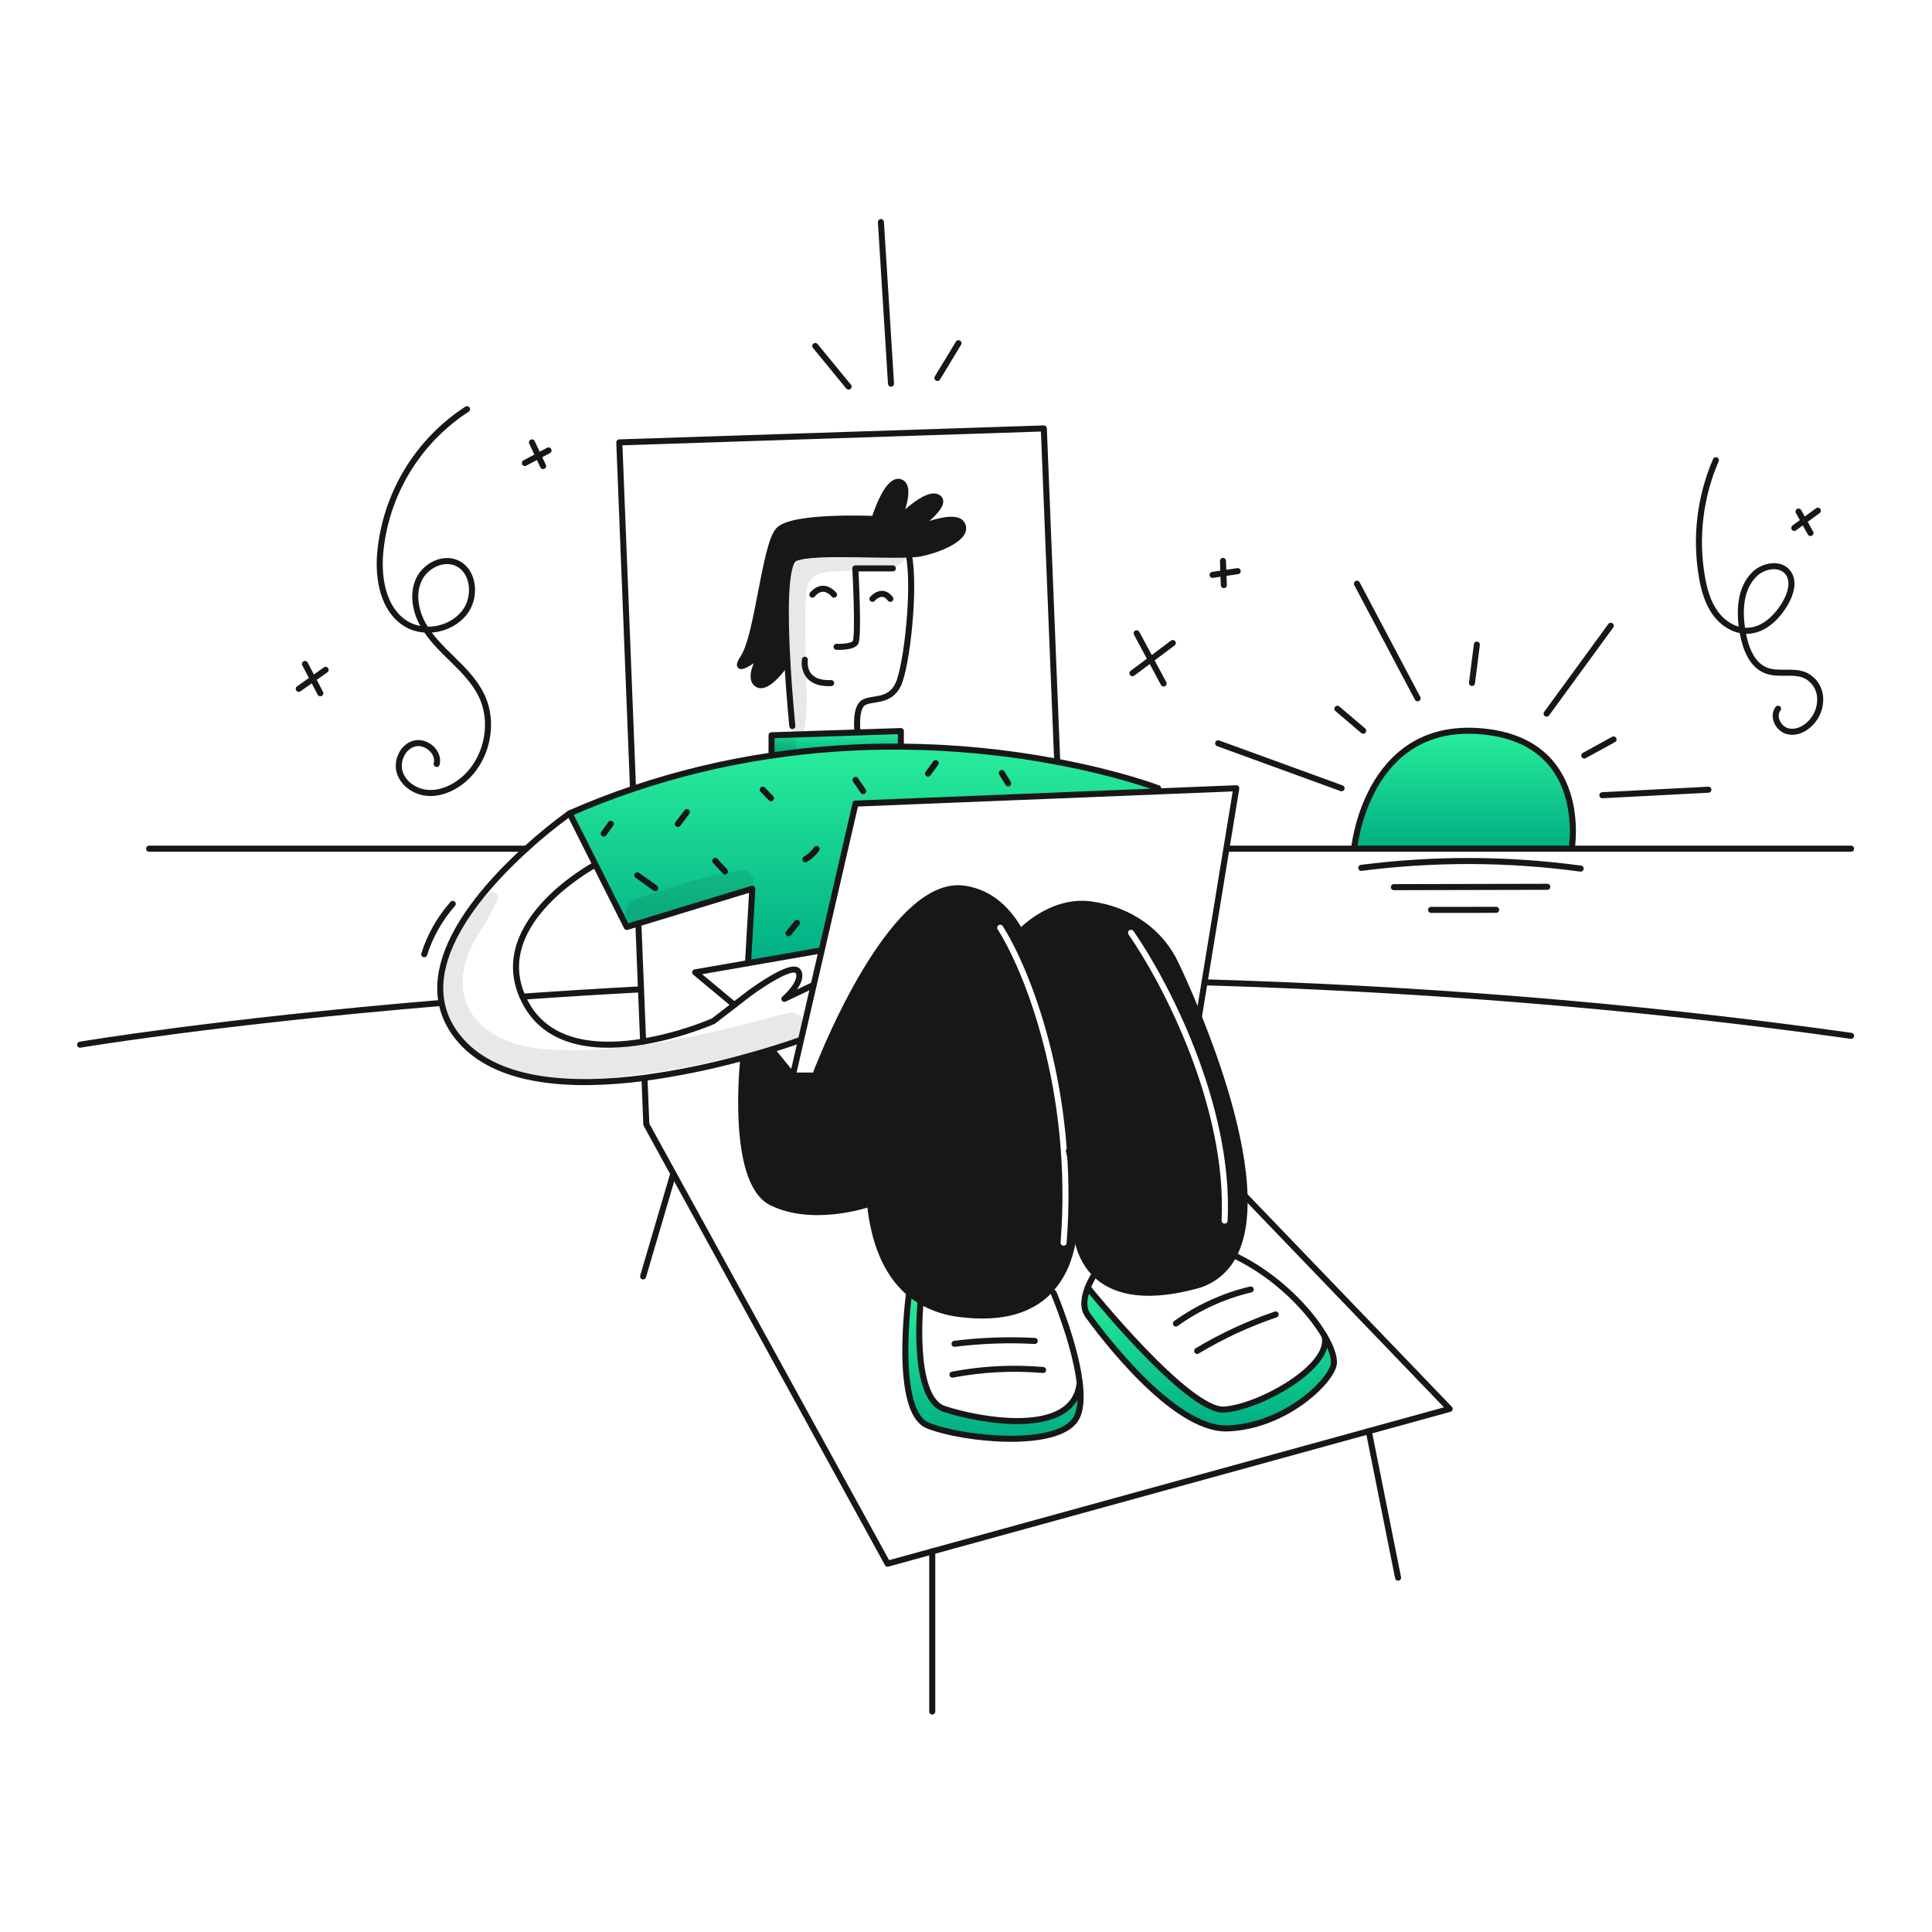 <svg width="960" height="960" viewBox="0 0 960 960" fill="none" xmlns="http://www.w3.org/2000/svg">
<g clip-path="url(#clip0_510_1270)">
<path fill-rule="evenodd" clip-rule="evenodd" d="M507.045 463.063C507.045 463.063 522.134 446.775 541.878 449.377C561.622 451.979 577.178 463.357 584.497 479.635C584.497 479.635 589.523 489.944 595.697 505.335C605.279 529.153 617.63 565.164 618.405 594.028C618.739 605.564 617.205 615.951 612.917 623.972C610.963 627.741 608.217 631.043 604.866 633.651C601.516 636.259 597.641 638.112 593.507 639.082C566.695 646.092 552.047 640.908 544.065 632.897C533.884 622.697 534.503 607.897 534.503 607.897L534.228 607.877C533.856 613.384 532.861 618.832 531.263 624.116C529.273 630.941 525.624 637.167 520.64 642.239C512.001 650.722 498.334 655.601 477.079 652.939C470.16 652.183 463.477 649.982 457.463 646.479C455.441 645.279 453.526 643.908 451.739 642.379C439.732 632.168 434.156 615.93 432.28 598.079C432.28 598.079 404.32 607.897 383.38 597.5C362.44 587.103 369.39 525.565 369.39 525.565L369.38 525.526C374.652 524.092 379.38 522.708 383.38 521.491V521.501L393.925 534.44H405.009C405.009 534.44 441.737 436.027 479.162 441.574C492.377 443.535 501.183 452.4 507.045 463.063ZM496.192 459.736C496.89 459.29 497.818 459.494 498.264 460.192C511.43 480.786 536.022 540.875 529.995 617.617C529.931 618.443 529.208 619.06 528.383 618.995C527.557 618.931 526.94 618.208 527.005 617.383C532.978 541.325 508.57 481.881 495.736 461.808C495.29 461.11 495.494 460.182 496.192 459.736ZM563.229 462.64C562.755 461.961 561.819 461.796 561.14 462.271C560.461 462.745 560.296 463.681 560.771 464.36C569.035 476.178 581.303 497.521 591.151 523.028C601.002 548.544 608.388 578.115 607.002 606.427C606.961 607.254 607.599 607.958 608.427 607.998C609.254 608.039 609.958 607.401 609.998 606.573C611.412 577.685 603.881 547.673 593.949 521.947C584.014 496.213 571.632 474.656 563.229 462.64Z" fill="#171717"/>
<path d="M734.541 363.264C790.326 367.083 780.969 421.709 780.969 421.709H672.856C672.856 421.709 678.747 359.455 734.541 363.264Z" fill="url(#paint0_linear_510_1270)"/>
<path d="M658.1 663.746C661.831 670.098 663.5 675.498 662.577 678.646C659.809 688.179 637.169 708.846 609.915 709.769C582.661 710.692 546.158 661.259 540.615 653.669C537.7 649.683 538.809 644.146 540.507 639.787C540.507 639.787 590.391 701.805 608.417 700.411C626.443 699.017 662.4 678.708 658.1 663.746Z" fill="url(#paint1_linear_510_1270)"/>
<path d="M575.494 391.677L575.553 393.238L425.106 399.305L408.17 472.722L406.992 472.447L371.678 478.593L373.828 441.58L317.2 458.85V458.86L311.457 460.607L295.857 429.622L283.045 404.155C293.619 399.521 304.119 395.454 314.545 391.955C336.948 384.397 359.984 378.867 383.377 375.431C404.646 372.291 426.126 370.808 447.625 370.994C473.698 371.176 499.703 373.699 525.325 378.534C556.654 384.441 575.494 391.677 575.494 391.677Z" fill="url(#paint2_linear_510_1270)"/>
<path d="M453.106 263.772C453.636 263.537 474.283 254.22 477.964 260.356C481.695 266.58 468.019 272.795 457.445 274.974C446.871 277.153 404.282 273.109 394.955 277.458C389.673 279.922 389.978 306.332 391.234 328.766C391.234 328.766 381.584 343.374 376.302 339.948C371.138 336.61 378.432 325.271 378.776 324.74C378.432 324.996 362.39 337.346 369.459 326.586C376.606 315.698 380.032 270.929 386.866 263.468C393.7 256.007 434.521 257.868 434.521 257.868C434.521 257.868 440.657 237.663 447.186 239.528C453.715 241.393 446.253 258.486 446.253 258.486C446.253 258.486 460.558 243.563 466.153 247.294C471.671 250.98 453.6 263.438 453.106 263.772Z" fill="#171717"/>
<path d="M457.465 646.486C457.465 646.486 452.478 694.525 469.119 700.072C485.76 705.619 533.965 714.955 536.488 686.886C537.401 694.377 537.097 701.053 534.505 705.157C525.158 719.943 478.705 715.319 461.147 708.387C443.589 701.455 451.741 642.387 451.741 642.387C453.528 643.915 455.443 645.287 457.465 646.486Z" fill="url(#paint3_linear_510_1270)"/>
<path d="M447.628 370.981V370.991C426.129 370.804 404.649 372.288 383.38 375.428V365.346L447.628 363.264V370.981Z" fill="url(#paint4_linear_510_1270)"/>
<path d="M317.2 458.86L311.457 460.607L295.857 429.622L283.045 404.155C293.619 399.521 304.119 395.454 314.545 391.955C336.948 384.397 359.984 378.867 383.377 375.431C404.646 372.291 426.126 370.808 447.625 370.994C473.698 371.176 499.703 373.699 525.325 378.534C556.654 384.444 575.494 391.68 575.494 391.68" stroke="#171717" stroke-width="3" stroke-linecap="round" stroke-linejoin="round"/>
<path d="M371.678 478.593L373.828 441.58L317.199 458.85" stroke="#171717" stroke-width="3" stroke-linecap="round" stroke-linejoin="round"/>
<path d="M406.992 472.447L371.678 478.593L345.415 483.158L364.874 499.358" stroke="#171717" stroke-width="3" stroke-linecap="round" stroke-linejoin="round"/>
<path d="M283.043 404.156C275.531 409.595 268.332 415.456 261.483 421.71C236.232 444.625 201.163 485.526 228.983 517.119C247.901 538.61 285.405 540.151 320.229 535.606C336.815 533.33 353.233 529.965 369.376 525.533C374.648 524.099 379.376 522.715 383.376 521.498C392.163 518.798 397.465 516.854 397.465 516.854" stroke="#171717" stroke-width="3" stroke-linecap="round" stroke-linejoin="round"/>
<path d="M403.477 489.777L389.762 496.325C389.762 496.325 399.462 488.009 396.693 482.806C393.924 477.603 372.434 493.537 372.434 493.537L364.874 499.359L354.418 507.419C343.219 512.082 331.536 515.483 319.585 517.561V517.571C298.398 521.105 273.235 519.917 261.552 499.103C260.844 497.852 260.201 496.564 259.628 495.245C243.036 457.663 295.855 429.623 295.855 429.623" stroke="#171717" stroke-width="3" stroke-linecap="round" stroke-linejoin="round"/>
<path d="M383.38 521.508L393.925 534.447L397.96 516.962L404.194 489.944L408.17 472.723L425.106 399.306L575.553 393.239L614.303 391.678L609.385 421.71L598.526 488.108L595.699 505.338L595.591 506.025" stroke="#171717" stroke-width="3" stroke-linecap="round" stroke-linejoin="round"/>
<path d="M369.39 525.572C369.39 525.572 362.449 587.11 383.38 597.507C404.311 607.904 432.28 598.086 432.28 598.086" stroke="#171717" stroke-width="3" stroke-linecap="round" stroke-linejoin="round"/>
<path d="M444.515 503.256C444.515 503.256 427.776 555.281 432.282 598.086C434.158 615.935 439.734 632.173 451.741 642.386C453.527 643.915 455.442 645.287 457.465 646.486C463.479 649.99 470.162 652.19 477.081 652.946C498.336 655.607 512.003 650.728 520.642 642.246C525.625 637.175 529.275 630.948 531.265 624.123C532.862 618.839 533.857 613.391 534.23 607.884C534.955 595.79 533.913 583.656 531.137 571.863" stroke="#171717" stroke-width="3" stroke-linecap="round" stroke-linejoin="round"/>
<path d="M393.925 534.447H405.009C405.009 534.447 441.737 436.034 479.162 441.581C492.377 443.535 501.183 452.4 507.045 463.063C517.795 482.58 520 505.5 520 505.5" stroke="#171717" stroke-width="3" stroke-linecap="round" stroke-linejoin="round"/>
<path d="M507.045 463.063C507.045 463.063 522.134 446.775 541.878 449.377C561.622 451.979 577.178 463.357 584.497 479.635C584.497 479.635 589.523 489.944 595.697 505.335C605.279 529.153 617.63 565.164 618.405 594.028C618.739 605.564 617.205 615.951 612.917 623.972C610.963 627.742 608.216 631.044 604.866 633.652C601.515 636.26 597.641 638.112 593.507 639.082C566.695 646.092 552.047 640.908 544.065 632.897C533.884 622.697 534.503 607.897 534.503 607.897" stroke="#171717" stroke-width="3" stroke-linecap="round" stroke-linejoin="round"/>
<path d="M451.741 642.384C451.741 642.384 443.593 701.457 461.147 708.384C478.701 715.311 525.158 719.94 534.505 705.154C537.097 701.054 537.405 694.374 536.488 686.883C534.122 667.405 523.519 642.383 523.519 642.383" stroke="#171717" stroke-width="3" stroke-linecap="round" stroke-linejoin="round"/>
<path d="M544.067 632.9C542.651 635.072 541.457 637.381 540.503 639.792C538.803 644.151 537.696 649.692 540.611 653.674C546.158 661.263 582.651 710.704 609.911 709.773C637.171 708.842 659.805 688.184 662.573 678.651C663.496 675.5 661.827 670.099 658.096 663.75C650.556 650.918 634.544 634.2 614.296 624.312" stroke="#171717" stroke-width="3" stroke-linecap="round" stroke-linejoin="round"/>
<path d="M383.38 375.419V365.346L447.628 363.264V370.981" stroke="#171717" stroke-width="3" stroke-linecap="round" stroke-linejoin="round"/>
<path d="M378.787 324.721C378.786 324.724 378.785 324.728 378.783 324.731C378.782 324.734 378.779 324.737 378.777 324.74C378.433 325.271 371.139 336.61 376.303 339.948C381.585 343.374 391.235 328.766 391.235 328.766" stroke="#171717" stroke-width="3" stroke-linecap="round" stroke-linejoin="round"/>
<path d="M453.106 263.772C453.597 263.438 471.671 250.98 466.154 247.298C460.554 243.567 446.254 258.49 446.254 258.49C446.254 258.49 453.716 241.398 447.187 239.532C440.658 237.666 434.522 257.872 434.522 257.872C434.522 257.872 393.71 256.006 386.867 263.472C380.024 270.938 376.607 315.702 369.46 326.59C362.391 337.35 378.433 325 378.777 324.744" stroke="#171717" stroke-width="3" stroke-linecap="round" stroke-linejoin="round"/>
<path d="M393.709 360.781C393.709 360.781 392.187 345.937 391.234 328.766C389.978 306.332 389.673 279.922 394.955 277.458C404.282 273.109 446.872 277.144 457.445 274.974C468.018 272.804 481.695 266.58 477.964 260.356C474.283 254.22 453.636 263.537 453.106 263.772L453.096 263.782" stroke="#171717" stroke-width="3" stroke-linecap="round" stroke-linejoin="round"/>
<path d="M426.048 363.264C426.048 363.264 424.801 352.072 428.848 349.274C432.895 346.476 441.906 349.274 446.255 340.261C450.604 331.248 454.955 291.673 451.537 275.553" stroke="#171717" stroke-width="3" stroke-linecap="round" stroke-linejoin="round"/>
<path d="M320.242 535.674L321.155 558.696L334.576 583.133L441.05 776.994L463.228 770.887L680.131 711.146L720.335 700.072L618.417 594.03" stroke="#171717" stroke-width="3" stroke-linecap="round" stroke-linejoin="round"/>
<path d="M317.199 458.852V458.862L318.514 491.594L319.555 517.415" stroke="#171717" stroke-width="3" stroke-linecap="round" stroke-linejoin="round"/>
<path d="M525.325 378.522L518.669 212.887L307.725 219.818L314.548 391.953" stroke="#171717" stroke-width="3" stroke-linecap="round" stroke-linejoin="round"/>
<path d="M399.933 327.822C399.933 327.822 397.852 340.055 412.991 339.427" stroke="#171717" stroke-width="3" stroke-linecap="round" stroke-linejoin="round"/>
<path d="M415.681 321.4C415.681 321.4 423.142 321.773 425.008 319.407C426.874 317.041 425.008 282.434 425.008 282.434H443.661" stroke="#171717" stroke-width="3" stroke-linecap="round" stroke-linejoin="round"/>
<path d="M403.664 295.492C403.664 295.492 408.425 288.856 414.434 295.492" stroke="#171717" stroke-width="3" stroke-linecap="round" stroke-linejoin="round"/>
<path d="M433.51 297.565C433.51 297.565 438.271 291.965 442.41 297.565" stroke="#171717" stroke-width="3" stroke-linecap="round" stroke-linejoin="round"/>
<path d="M609.385 421.709H672.856H780.969H919.792" stroke="#171717" stroke-width="3" stroke-linecap="round" stroke-linejoin="round"/>
<path d="M74.092 421.709H261.483" stroke="#171717" stroke-width="3" stroke-linecap="round" stroke-linejoin="round"/>
<path d="M598.526 488.107C699.286 491.072 808.026 498.994 919.792 514.693" stroke="#171717" stroke-width="3" stroke-linecap="round" stroke-linejoin="round"/>
<path d="M259.628 495.244C278.311 493.919 297.933 492.702 318.495 491.592" stroke="#171717" stroke-width="3" stroke-linecap="round" stroke-linejoin="round"/>
<path d="M39.789 519.1C39.789 519.1 107.404 507.682 218.756 498.4" stroke="#171717" stroke-width="3" stroke-linecap="round" stroke-linejoin="round"/>
<path d="M672.856 421.709C672.856 421.709 678.747 359.455 734.541 363.264C790.335 367.073 780.969 421.709 780.969 421.709" stroke="#171717" stroke-width="3" stroke-linecap="round" stroke-linejoin="round"/>
<path d="M733.844 320.303L731.419 339.359" stroke="#171717" stroke-width="3" stroke-linecap="round" stroke-linejoin="round"/>
<path d="M704.391 346.978L674.251 290.035" stroke="#171717" stroke-width="3" stroke-linecap="round" stroke-linejoin="round"/>
<path d="M677.363 363.097L664.541 352.18" stroke="#171717" stroke-width="3" stroke-linecap="round" stroke-linejoin="round"/>
<path d="M666.622 391.678L605.291 369.342" stroke="#171717" stroke-width="3" stroke-linecap="round" stroke-linejoin="round"/>
<path d="M768.501 354.605L800.379 310.945" stroke="#171717" stroke-width="3" stroke-linecap="round" stroke-linejoin="round"/>
<path d="M787.213 375.42L801.763 367.428" stroke="#171717" stroke-width="3" stroke-linecap="round" stroke-linejoin="round"/>
<path d="M796.216 395.143L848.888 392.404" stroke="#171717" stroke-width="3" stroke-linecap="round" stroke-linejoin="round"/>
<path d="M457.465 646.486C457.465 646.486 452.478 694.525 469.119 700.072C485.76 705.619 533.965 714.955 536.488 686.886" stroke="#171717" stroke-width="3" stroke-linecap="round" stroke-linejoin="round"/>
<path d="M540.5 639.791C540.5 639.791 590.384 701.809 608.41 700.415C626.436 699.021 662.4 678.708 658.1 663.746" stroke="#171717" stroke-width="3" stroke-linecap="round" stroke-linejoin="round"/>
<path d="M319.555 634.234L334.576 583.133" stroke="#171717" stroke-width="3" stroke-linecap="round" stroke-linejoin="round"/>
<path d="M463.229 850.46V770.887" stroke="#171717" stroke-width="3" stroke-linecap="round" stroke-linejoin="round"/>
<path d="M694.691 783.926L680.131 711.146" stroke="#171717" stroke-width="3" stroke-linecap="round" stroke-linejoin="round"/>
<path d="M232.066 203.312C219.872 211.226 209.643 221.817 202.159 234.279C194.676 246.742 190.134 260.748 188.879 275.23C187.869 288.086 190.579 302.885 201.479 309.774C211.241 315.942 225.747 312.632 231.866 302.838C236.566 295.323 235.138 283.546 227.09 279.838C220.136 276.632 211.323 281.098 208.111 288.049C204.899 295 206.374 303.387 210.047 310.107C213.72 316.827 219.34 322.233 224.814 327.588C230.288 332.943 235.802 338.493 239.173 345.369C246.206 359.716 241.714 378.746 229.007 388.433C224.227 392.077 218.263 394.487 212.275 393.963C206.287 393.439 200.431 389.546 198.643 383.808C196.855 378.07 200.136 370.932 205.962 369.454C211.788 367.976 218.451 373.791 216.977 379.618" stroke="#171717" stroke-width="3" stroke-linecap="round" stroke-linejoin="round"/>
<path d="M159.161 344.466L151.55 329.906" stroke="#171717" stroke-width="3" stroke-linecap="round" stroke-linejoin="round"/>
<path d="M148.451 342.275L161.81 332.844" stroke="#171717" stroke-width="3" stroke-linecap="round" stroke-linejoin="round"/>
<path d="M269.871 231.599L264.327 219.818" stroke="#171717" stroke-width="3" stroke-linecap="round" stroke-linejoin="round"/>
<path d="M260.79 230.074L272.559 223.812" stroke="#171717" stroke-width="3" stroke-linecap="round" stroke-linejoin="round"/>
<path d="M421.646 192.089L405.1 171.918" stroke="#171717" stroke-width="3" stroke-linecap="round" stroke-linejoin="round"/>
<path d="M442.737 190.645L437.72 110.352" stroke="#171717" stroke-width="3" stroke-linecap="round" stroke-linejoin="round"/>
<path d="M465.8 187.814L476.269 170.533" stroke="#171717" stroke-width="3" stroke-linecap="round" stroke-linejoin="round"/>
<path d="M676.389 431.236C712.591 426.582 749.249 426.706 785.419 431.607" stroke="#171717" stroke-width="3" stroke-linecap="round" stroke-linejoin="round"/>
<path d="M692.612 440.816L768.844 440.648" stroke="#171717" stroke-width="3" stroke-linecap="round" stroke-linejoin="round"/>
<path d="M711.092 452.12L743.433 452.086" stroke="#171717" stroke-width="3" stroke-linecap="round" stroke-linejoin="round"/>
<path d="M852.6 228.674C844.684 246.993 842.291 267.226 845.716 286.886C846.821 293.152 848.586 299.465 852.316 304.623C856.046 309.781 862.036 313.637 868.395 313.433C876.412 313.175 882.943 306.774 887.019 299.865C889.825 295.109 891.758 288.694 888.319 284.371C884.499 279.571 876.436 280.939 871.98 285.161C864.36 292.381 864.091 304.414 866.021 314.732C867.414 322.18 870.493 330.407 877.557 333.149C883.797 335.57 891.266 332.849 897.313 335.714C899.238 336.697 900.89 338.14 902.121 339.916C903.353 341.692 904.126 343.746 904.371 345.893C904.803 350.231 903.527 354.566 900.814 357.979C897.874 361.787 892.945 364.512 888.279 363.337C883.613 362.162 880.532 355.937 883.499 352.15" stroke="#171717" stroke-width="3" stroke-linecap="round" stroke-linejoin="round"/>
<path d="M578.189 339.622L564.789 314.672" stroke="#171717" stroke-width="3" stroke-linecap="round" stroke-linejoin="round"/>
<path d="M562.711 334.522L582.756 319.514" stroke="#171717" stroke-width="3" stroke-linecap="round" stroke-linejoin="round"/>
<path d="M608.117 290.731L607.688 278.717" stroke="#171717" stroke-width="3" stroke-linecap="round" stroke-linejoin="round"/>
<path d="M602.521 285.649L614.995 283.801" stroke="#171717" stroke-width="3" stroke-linecap="round" stroke-linejoin="round"/>
<path d="M899.613 264.849L893.69 254.176" stroke="#171717" stroke-width="3" stroke-linecap="round" stroke-linejoin="round"/>
<path d="M891.569 262.318L903.275 253.752" stroke="#171717" stroke-width="3" stroke-linecap="round" stroke-linejoin="round"/>
<path d="M500.955 389.28L497.807 384.1" stroke="#171717" stroke-width="3" stroke-linecap="round" stroke-linejoin="round"/>
<path d="M461.136 384.399L464.947 379.199" stroke="#171717" stroke-width="3" stroke-linecap="round" stroke-linejoin="round"/>
<path d="M428.907 393.076L425.094 387.533" stroke="#171717" stroke-width="3" stroke-linecap="round" stroke-linejoin="round"/>
<path d="M400.149 427.009C402.36 425.71 404.271 423.957 405.754 421.865" stroke="#171717" stroke-width="3" stroke-linecap="round" stroke-linejoin="round"/>
<path d="M383.1 396.614L379 392.4" stroke="#171717" stroke-width="3" stroke-linecap="round" stroke-linejoin="round"/>
<path d="M391.842 463.755L396 458.555" stroke="#171717" stroke-width="3" stroke-linecap="round" stroke-linejoin="round"/>
<path d="M360.218 432.999L355.408 427.764" stroke="#171717" stroke-width="3" stroke-linecap="round" stroke-linejoin="round"/>
<path d="M336.829 409.416L341.314 403.516" stroke="#171717" stroke-width="3" stroke-linecap="round" stroke-linejoin="round"/>
<path d="M325.6 441.321L316.688 434.949" stroke="#171717" stroke-width="3" stroke-linecap="round" stroke-linejoin="round"/>
<path d="M300.018 414.204L303.483 409.354" stroke="#171717" stroke-width="3" stroke-linecap="round" stroke-linejoin="round"/>
<path d="M473.262 683.044C488.102 680.216 503.261 679.442 518.312 680.744" stroke="#171717" stroke-width="3" stroke-linecap="round" stroke-linejoin="round"/>
<path d="M474.3 667.724C487.522 666.071 500.865 665.597 514.172 666.308" stroke="#171717" stroke-width="3" stroke-linecap="round" stroke-linejoin="round"/>
<path d="M594.863 671.258C607.19 663.853 620.271 657.783 633.884 653.15" stroke="#171717" stroke-width="3" stroke-linecap="round" stroke-linejoin="round"/>
<path d="M584.3 657.652C595.472 649.643 608.101 643.893 621.477 640.725" stroke="#171717" stroke-width="3" stroke-linecap="round" stroke-linejoin="round"/>
<path d="M210.792 474.168C213.719 464.923 218.55 456.393 224.972 449.127" stroke="#171717" stroke-width="3" stroke-linecap="round" stroke-linejoin="round"/>
<g opacity="0.1">
<path d="M399.614 362.339C401.747 352.009 400.573 340.913 400.437 330.439C400.295 319.494 399.847 308.428 400.418 297.492C400.628 293.467 401.163 288.672 404.851 286.238C408.539 283.804 414.095 284.147 418.29 283.838L434.843 282.613C440.078 282.225 445.79 282.75 449.343 278.231C450.643 276.572 451.051 274.222 449.343 272.596C444.698 268.174 438.743 269.679 432.894 270.131C426.532 270.621 420.152 271.005 413.8 271.61C402.817 272.655 393.7 277.272 390.982 288.674C388.339 299.764 389.956 312.348 390.35 323.625C390.789 336.157 390.166 350.291 394.098 362.339C394.916 364.845 399.008 365.267 399.612 362.339H399.614Z" fill="#171717"/>
</g>
<g opacity="0.1">
<path d="M373.9 435.392L373.654 434.912C372.497 432.655 369.925 432.124 367.669 432.477C350.005 435.24 332.569 440.916 315.725 446.807C307.804 449.578 311.212 462.262 319.214 459.463C336.191 453.525 353.563 448.736 370.487 442.698C371.593 442.366 372.565 441.693 373.264 440.775C373.963 439.857 374.353 438.741 374.378 437.587C374.398 436.827 374.234 436.074 373.9 435.392Z" fill="#171717"/>
</g>
<g opacity="0.1">
<path d="M242.821 444.038C239.88 446.815 236.663 448.751 234.139 451.997C231.608 455.263 229.291 458.69 227.201 462.255C222.964 469.218 220.109 476.933 218.794 484.978C216.415 501.072 222.423 515.103 235.524 524.737C248.625 534.371 265.366 536.578 281.224 536.532C299.295 536.478 317.379 534.322 335.162 531.222C355.313 527.709 375.169 522.744 394.921 517.471C403.948 515.061 400.121 501.059 391.058 503.459C353.014 513.535 312.834 523.842 273.129 521.572C257.679 520.689 239.315 515.185 232.329 499.808C228.289 490.908 229.61 480.753 233.499 472.064C235.486 467.788 237.827 463.687 240.499 459.803C243.199 455.755 244.782 451.542 247.091 447.333C247.405 446.762 247.505 446.098 247.372 445.46C247.24 444.823 246.884 444.253 246.368 443.855C245.853 443.457 245.212 443.256 244.562 443.289C243.911 443.321 243.294 443.585 242.821 444.033V444.038Z" fill="#171717"/>
</g>
<g opacity="0.1">
<path d="M395.562 370.16L395.572 369.498C395.572 368.505 395.309 367.529 394.812 366.67C394.314 365.811 393.598 365.098 392.737 364.604C391.876 364.11 390.9 363.852 389.907 363.856C388.914 363.859 387.94 364.125 387.082 364.626L386.424 364.917C385.505 365.454 384.742 366.223 384.214 367.148C383.686 368.073 383.41 369.12 383.414 370.185C383.418 371.25 383.702 372.295 384.238 373.215C384.773 374.136 385.542 374.9 386.465 375.43C387.389 375.96 388.436 376.237 389.501 376.235C390.566 376.233 391.611 375.951 392.533 375.417C393.454 374.883 394.219 374.116 394.751 373.194C395.283 372.271 395.562 371.225 395.562 370.16Z" fill="#171717"/>
</g>
</g>
<defs>
<linearGradient id="paint0_linear_510_1270" x1="726.49" y1="363.326" x2="726.49" y2="421.388" gradientUnits="userSpaceOnUse">
<stop stop-color="#28ED9B"/>
<stop offset="1" stop-color="#00AE84"/>
<stop offset="1" stop-color="#0A7D60"/>
</linearGradient>
<linearGradient id="paint1_linear_510_1270" x1="599.999" y1="640.062" x2="599.999" y2="709.4" gradientUnits="userSpaceOnUse">
<stop stop-color="#28ED9B"/>
<stop offset="1" stop-color="#00AE84"/>
<stop offset="1" stop-color="#0A7D60"/>
</linearGradient>
<linearGradient id="paint2_linear_510_1270" x1="427.365" y1="371.401" x2="427.365" y2="478.005" gradientUnits="userSpaceOnUse">
<stop stop-color="#28ED9B"/>
<stop offset="1" stop-color="#00AE84"/>
<stop offset="1" stop-color="#0A7D60"/>
</linearGradient>
<linearGradient id="paint3_linear_510_1270" x1="492.828" y1="642.672" x2="492.828" y2="714.528" gradientUnits="userSpaceOnUse">
<stop stop-color="#28ED9B"/>
<stop offset="1" stop-color="#00AE84"/>
<stop offset="1" stop-color="#0A7D60"/>
</linearGradient>
<linearGradient id="paint4_linear_510_1270" x1="415.079" y1="363.311" x2="415.079" y2="375.361" gradientUnits="userSpaceOnUse">
<stop stop-color="#28ED9B"/>
<stop offset="1" stop-color="#00AE84"/>
<stop offset="1" stop-color="#0A7D60"/>
</linearGradient>
<clipPath id="clip0_510_1270">
<rect width="884" height="744" fill="white" transform="translate(38 108)"/>
</clipPath>
</defs>
</svg>
